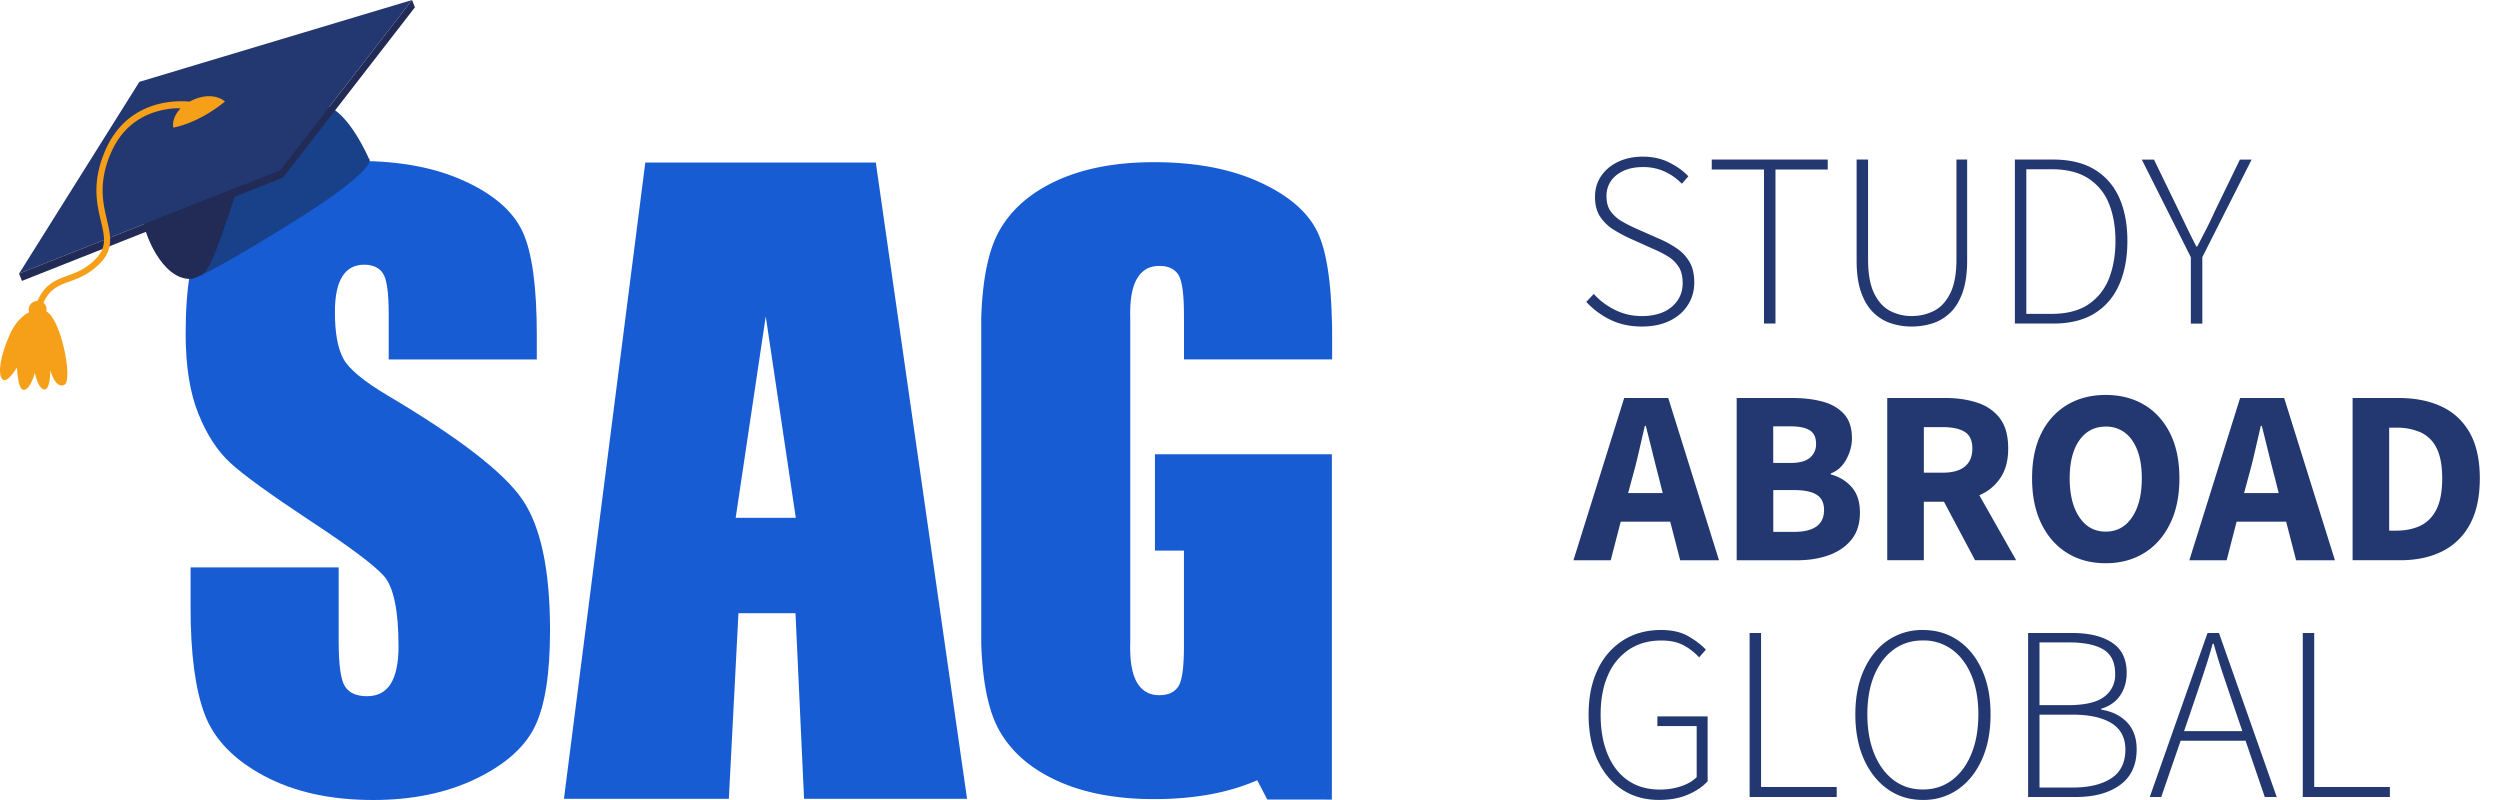 <svg viewBox="0 0 100 32" fill="none" xmlns="http://www.w3.org/2000/svg" class="css-1dedw3v"><path d="M21.473 14.378h-5.925V12.56c0-.85-.075-1.388-.228-1.622-.15-.232-.404-.35-.758-.35-.384 0-.674.157-.87.471-.197.314-.296.788-.296 1.425 0 .818.111 1.436.332 1.85.213.414.813.915 1.803 1.5 2.84 1.686 4.628 3.069 5.365 4.15.737 1.08 1.105 2.824 1.105 5.228 0 1.748-.203 3.036-.614 3.865-.409.828-1.2 1.523-2.37 2.083-1.173.56-2.537.84-4.092.84-1.708 0-3.164-.322-4.372-.97-1.207-.646-1.997-1.469-2.37-2.47-.375-1-.56-2.418-.56-4.257v-1.606h5.924v2.985c0 .92.085 1.512.25 1.773.166.263.461.393.886.393s.74-.167.948-.5c.207-.333.31-.828.31-1.485 0-1.444-.196-2.389-.591-2.832-.404-.444-1.399-1.187-2.986-2.228-1.586-1.05-2.636-1.813-3.152-2.288-.514-.474-.942-1.13-1.279-1.97-.339-.838-.507-1.909-.507-3.211 0-1.88.24-3.252.72-4.121.478-.869 1.254-1.548 2.325-2.038 1.07-.49 2.364-.735 3.879-.735 1.656 0 3.067.268 4.234.804 1.168.535 1.94 1.209 2.319 2.023.379.813.569 2.196.569 4.144v.967h.001ZM35.031 6.502h-9.219l-3.254 25.449h6.596l.384-7.422h2.282l.342 7.422h6.52l-3.65-25.449Zm-5.604 14.21 1.203-8.056 1.202 8.055h-2.405Z" fill="#175CD3"></path><path d="M13.013 4.219c-1.687-.42-6.771 3.057-7.166 4.39.084 1.388 1.753 2.51 1.753 2.51s-.24.452 3.77-2.02c4.01-2.47 3.382-2.763 3.382-2.763s-.808-1.884-1.74-2.117Z" fill="#18418A"></path><path d="M11.542 4.276c-2.211.742-5.544 3.198-5.863 4.273.05.824.82 2.608 1.914 2.608.065-.001.502-.093.646-.326.888-1.178 3.08-10.608 3.303-6.555Z" fill="#212B55"></path><path d="M11.206 6.81 16.482 0 5.575 3.273.763 10.944l10.443-4.135Z" fill="#233770"></path><path d="m16.482 0-5.276 6.81L.763 10.943l.114.293L11.32 7.104l5.276-6.81L16.482 0Z" fill="#212B55"></path><path d="M7.664 4.023c-.028.012-.049.028-.073.042a2.699 2.699 0 0 0-.353-.014c-.795-.002-2.305.267-3.04 1.995-.528 1.243-.326 2.108-.161 2.803.142.6.244 1.036-.19 1.488-.402.42-.783.559-1.153.694-.518.19-1.006.367-1.306 1.3l.235.076c.264-.82.657-.964 1.155-1.145.378-.137.806-.295 1.246-.754.527-.55.4-1.09.253-1.717-.156-.66-.35-1.481.15-2.65.58-1.364 1.688-1.723 2.46-1.799.137-.014.244-.012.335-.005-.267.277-.335.591-.286.767 0 0 .969-.148 2.064-1.044-.002.003-.462-.453-1.336-.037Z" fill="#F6A019"></path><path d="M1.555 12.705c.197-.03.334-.202.305-.386-.028-.185-.208-.31-.405-.28-.197.03-.333.202-.305.387.026.184.209.309.405.279Z" fill="#F6A019"></path><path d="M1.803 12.435c-.611-.178-1.125.324-1.396.912-.386.843-.505 1.582-.324 1.806.18.225.505-.325.598-.453 0 0 .021.932.286.894.267-.039.427-.685.427-.685s.11.613.368.669c.256.056.251-.767.251-.767s.2.767.564.58c.363-.19-.164-2.78-.774-2.956Z" fill="#F6A019"></path><path d="M53.275 18.178v13.805l-2.584-.003-.403-.77c-1.146.503-2.52.754-4.127.754-1.516 0-2.808-.245-3.878-.735-1.07-.49-1.847-1.169-2.326-2.038-.288-.52-.488-1.221-.604-2.104-.05-.402-.087-.84-.103-1.318V12.68c.016-.437.046-.842.091-1.216.113-.93.318-1.665.616-2.206.48-.869 1.255-1.548 2.326-2.038 1.07-.49 2.364-.733 3.878-.733 1.657 0 3.068.268 4.235.804 1.166.535 1.94 1.209 2.319 2.023.326.7.512 1.824.556 3.368l.002.063c.014.276.012.508.012.816v.815H47.36v-1.525l-.002-.169v-.074c0-.849-.075-1.39-.226-1.621-.151-.232-.404-.35-.758-.35-.385 0-.674.159-.87.47-.18.285-.278.701-.294 1.25a5.373 5.373 0 0 0 0 .322v13.087a3.934 3.934 0 0 0 0 .321c.016.55.114.967.293 1.25.197.314.486.47.87.47.355 0 .606-.116.759-.349.153-.232.226-.772.226-1.622v-3.812h-1.16v-3.852h7.077v.005Z" fill="#175CD3"></path><path d="M65.672 13.061c-.477 0-.902-.093-1.274-.279a3.186 3.186 0 0 1-.946-.707l.299-.318c.238.265.524.48.856.643.332.163.686.243 1.065.243.504 0 .902-.122 1.196-.368.29-.246.438-.562.438-.946 0-.272-.052-.492-.16-.656a1.319 1.319 0 0 0-.422-.413 4.35 4.35 0 0 0-.594-.303l-.995-.448a6.018 6.018 0 0 1-.593-.323 1.773 1.773 0 0 1-.528-.507c-.142-.209-.214-.476-.214-.802 0-.318.082-.599.249-.84.167-.243.393-.433.683-.568.287-.135.616-.203.98-.203.392 0 .743.077 1.055.233.313.156.567.34.767.553l-.258.298a2.32 2.32 0 0 0-.677-.482 2.041 2.041 0 0 0-.886-.185c-.432 0-.781.107-1.05.318a1.037 1.037 0 0 0-.403.856c0 .253.06.459.184.618.123.16.272.29.447.388.176.1.344.186.502.258l.995.439c.246.107.472.23.681.374.21.142.38.32.507.537.13.216.195.493.195.832 0 .331-.086.631-.258.9-.172.269-.416.48-.732.632-.315.152-.684.226-1.109.226ZM70.56 12.942V6.78h-2.09v-.398h4.639v.398h-2.09v6.162h-.459ZM76.466 13.062c-.28 0-.55-.042-.811-.125a1.814 1.814 0 0 1-.708-.423c-.209-.198-.375-.469-.498-.81-.123-.343-.184-.77-.184-1.28V6.382h.458v3.99c0 .578.08 1.033.244 1.364.163.332.377.566.642.702.265.137.551.204.857.204.319 0 .614-.068.886-.204.272-.135.491-.37.656-.702.167-.331.25-.786.25-1.363V6.382h.428v4.042c0 .51-.062.937-.185 1.28-.123.341-.288.612-.498.81-.209.198-.446.34-.71.423a2.782 2.782 0 0 1-.828.125ZM80.595 12.942v-6.56h1.524c.677 0 1.233.135 1.672.404.439.268.765.645.981 1.13.216.484.323 1.058.323 1.721 0 .664-.107 1.243-.323 1.738-.216.495-.542.88-.98 1.155-.44.275-.992.412-1.663.412h-1.534Zm.458-.388h1.017c.596 0 1.082-.124 1.458-.373.375-.25.651-.594.827-1.03.175-.44.263-.943.263-1.514 0-.57-.088-1.07-.263-1.498a2.123 2.123 0 0 0-.827-1.006c-.376-.242-.862-.363-1.459-.363h-1.016v5.784ZM87.633 12.943v-2.657l-1.96-3.901h.487l.995 2.05c.113.238.227.474.34.707.111.232.23.47.357.716h.04l.37-.716c.118-.232.23-.469.338-.707l.995-2.05h.469l-1.971 3.901v2.657h-.46ZM62.938 22.41l2.03-6.49h1.762l2.03 6.49h-1.552l-.399-1.542h-1.981l-.399 1.543h-1.492Zm2.348-3.285-.16.597h1.383l-.15-.597c-.085-.325-.173-.67-.262-1.035-.09-.365-.178-.716-.264-1.055h-.04c-.079.346-.162.698-.244 1.06-.083.361-.17.706-.263 1.03ZM69.467 22.41v-6.49h2.22c.451 0 .857.048 1.215.144.358.097.644.26.856.494.213.231.32.558.32.975 0 .286-.076.565-.225.841-.149.276-.356.463-.621.563v.04c.332.087.609.255.832.504.223.25.333.59.333 1.02 0 .444-.112.806-.339 1.085-.226.279-.528.486-.905.621-.38.137-.804.204-1.274.204h-2.412Zm1.464-3.892h.686c.358 0 .62-.07.781-.209a.694.694 0 0 0 .244-.558c0-.253-.082-.432-.249-.537-.167-.105-.421-.16-.767-.16h-.697v1.464h.002Zm0 2.757h.827c.803 0 1.204-.291 1.204-.876 0-.286-.1-.49-.299-.612-.198-.123-.5-.184-.905-.184h-.827v1.672ZM75.49 22.41v-6.49h2.34c.457 0 .875.062 1.254.185.38.122.681.33.906.621.226.293.338.697.338 1.215 0 .477-.105.87-.314 1.179-.209.309-.49.539-.84.691l1.472 2.598h-1.643l-1.244-2.34h-.805v2.34H75.49v.002Zm1.464-3.503h.756c.384 0 .68-.08.88-.243.203-.164.304-.404.304-.722 0-.317-.101-.54-.303-.667-.202-.126-.497-.19-.881-.19h-.756v1.822ZM84.23 22.529c-.585 0-1.098-.135-1.538-.407-.442-.272-.786-.662-1.035-1.17-.25-.51-.374-1.114-.374-1.817 0-.711.124-1.313.373-1.808a2.69 2.69 0 0 1 1.036-1.136c.44-.261.953-.393 1.538-.393.584 0 1.096.132 1.537.394.44.261.786.642 1.035 1.139.25.498.374 1.098.374 1.802s-.124 1.31-.374 1.816c-.249.508-.593.899-1.035 1.171-.442.272-.955.409-1.537.409Zm0-1.264c.444 0 .796-.193 1.054-.577.26-.384.388-.902.388-1.553 0-.651-.13-1.159-.388-1.524a1.226 1.226 0 0 0-1.055-.547c-.444 0-.796.182-1.054.547-.258.365-.388.873-.388 1.524 0 .65.13 1.167.388 1.553.258.386.609.577 1.055.577ZM87.574 22.41l2.03-6.49h1.763l2.03 6.49h-1.553l-.398-1.542h-1.982l-.398 1.543h-1.492Zm2.35-3.285-.16.597h1.383l-.149-.597a57.94 57.94 0 0 1-.263-1.035c-.09-.365-.177-.716-.263-1.055h-.04l-.245 1.06c-.082.361-.17.706-.263 1.03ZM94.104 22.41v-6.49h1.832c.664 0 1.238.113 1.722.34.484.225.862.575 1.13 1.049.269.473.404 1.082.404 1.827 0 .744-.133 1.356-.398 1.84a2.523 2.523 0 0 1-1.11 1.08c-.474.235-1.03.353-1.667.353h-1.913v.002Zm1.464-1.184h.279c.372 0 .695-.067.97-.198.276-.134.49-.351.643-.657.152-.305.228-.716.228-1.234 0-.517-.077-.925-.228-1.22a1.323 1.323 0 0 0-.643-.626 2.365 2.365 0 0 0-.97-.184h-.28v4.119ZM66.361 31.997c-.563 0-1.056-.138-1.478-.417-.42-.28-.749-.674-.986-1.185-.235-.51-.353-1.114-.353-1.811 0-.697.122-1.297.364-1.802a2.762 2.762 0 0 1 1.016-1.17c.435-.275.94-.412 1.518-.412.444 0 .81.084 1.1.255.288.168.52.345.692.532l-.269.308a2.302 2.302 0 0 0-.612-.477c-.242-.133-.542-.198-.9-.198-.497 0-.929.12-1.294.363a2.322 2.322 0 0 0-.84 1.025c-.197.44-.294.967-.294 1.578 0 .603.093 1.132.28 1.583.185.45.456.8.81 1.046.355.245.781.368 1.28.368.298 0 .579-.043.84-.13.262-.085.472-.208.632-.368v-2.041h-1.572v-.388h2.01v2.597c-.204.22-.471.399-.801.537-.332.14-.711.207-1.143.207ZM69.985 31.88v-6.56h.458v6.161h3.026v.399h-3.484ZM76.914 31.997c-.525 0-.989-.14-1.394-.422-.405-.283-.723-.68-.956-1.19-.232-.511-.35-1.115-.35-1.812 0-.69.116-1.288.35-1.791.231-.504.55-.894.956-1.17a2.417 2.417 0 0 1 1.394-.412c.53 0 .998.139 1.404.413.405.275.723.665.956 1.169.232.505.348 1.102.348 1.791 0 .697-.116 1.3-.348 1.812-.231.51-.55.907-.956 1.19a2.396 2.396 0 0 1-1.404.422Zm0-.417c.444 0 .832-.125 1.165-.374.332-.25.591-.598.776-1.05.186-.45.279-.979.279-1.583 0-.603-.093-1.126-.28-1.567-.185-.442-.443-.783-.775-1.025a1.922 1.922 0 0 0-1.165-.363c-.444 0-.834.121-1.166.363-.331.242-.591.585-.776 1.025-.185.44-.278.964-.278 1.567 0 .604.093 1.132.278 1.584.187.45.445.802.776 1.049.332.25.72.374 1.166.374ZM81.124 31.88v-6.56h1.772c.664 0 1.192.128 1.583.384.392.256.588.658.588 1.209 0 .346-.086.646-.258.9-.172.257-.425.434-.756.534v.04c.424.067.767.234 1.025.502.258.269.388.628.388 1.08 0 .63-.222 1.107-.662 1.428-.442.323-1.034.483-1.776.483h-1.904Zm.458-3.674h1.135c.67 0 1.153-.11 1.448-.333a1.08 1.08 0 0 0 .442-.91c0-.466-.156-.793-.468-.982-.313-.19-.77-.284-1.374-.284H81.58v2.51h.002Zm0 3.296h1.323c.651 0 1.165-.122 1.543-.368.377-.246.567-.63.567-1.155 0-.47-.185-.821-.553-1.05-.369-.228-.888-.343-1.559-.343H81.58v2.916h.002ZM85.991 31.88l2.31-6.56h.458l2.31 6.56h-.478l-.768-2.25h-2.598l-.776 2.25h-.458Zm1.79-3.861-.417 1.225h2.329l-.418-1.225c-.134-.392-.258-.767-.38-1.125a26.04 26.04 0 0 1-.348-1.145h-.04a21.43 21.43 0 0 1-.35 1.145c-.116.358-.242.732-.376 1.125ZM92.111 31.88v-6.56h.458v6.161h3.026v.399h-3.484Z" fill="#233770"></path></svg>